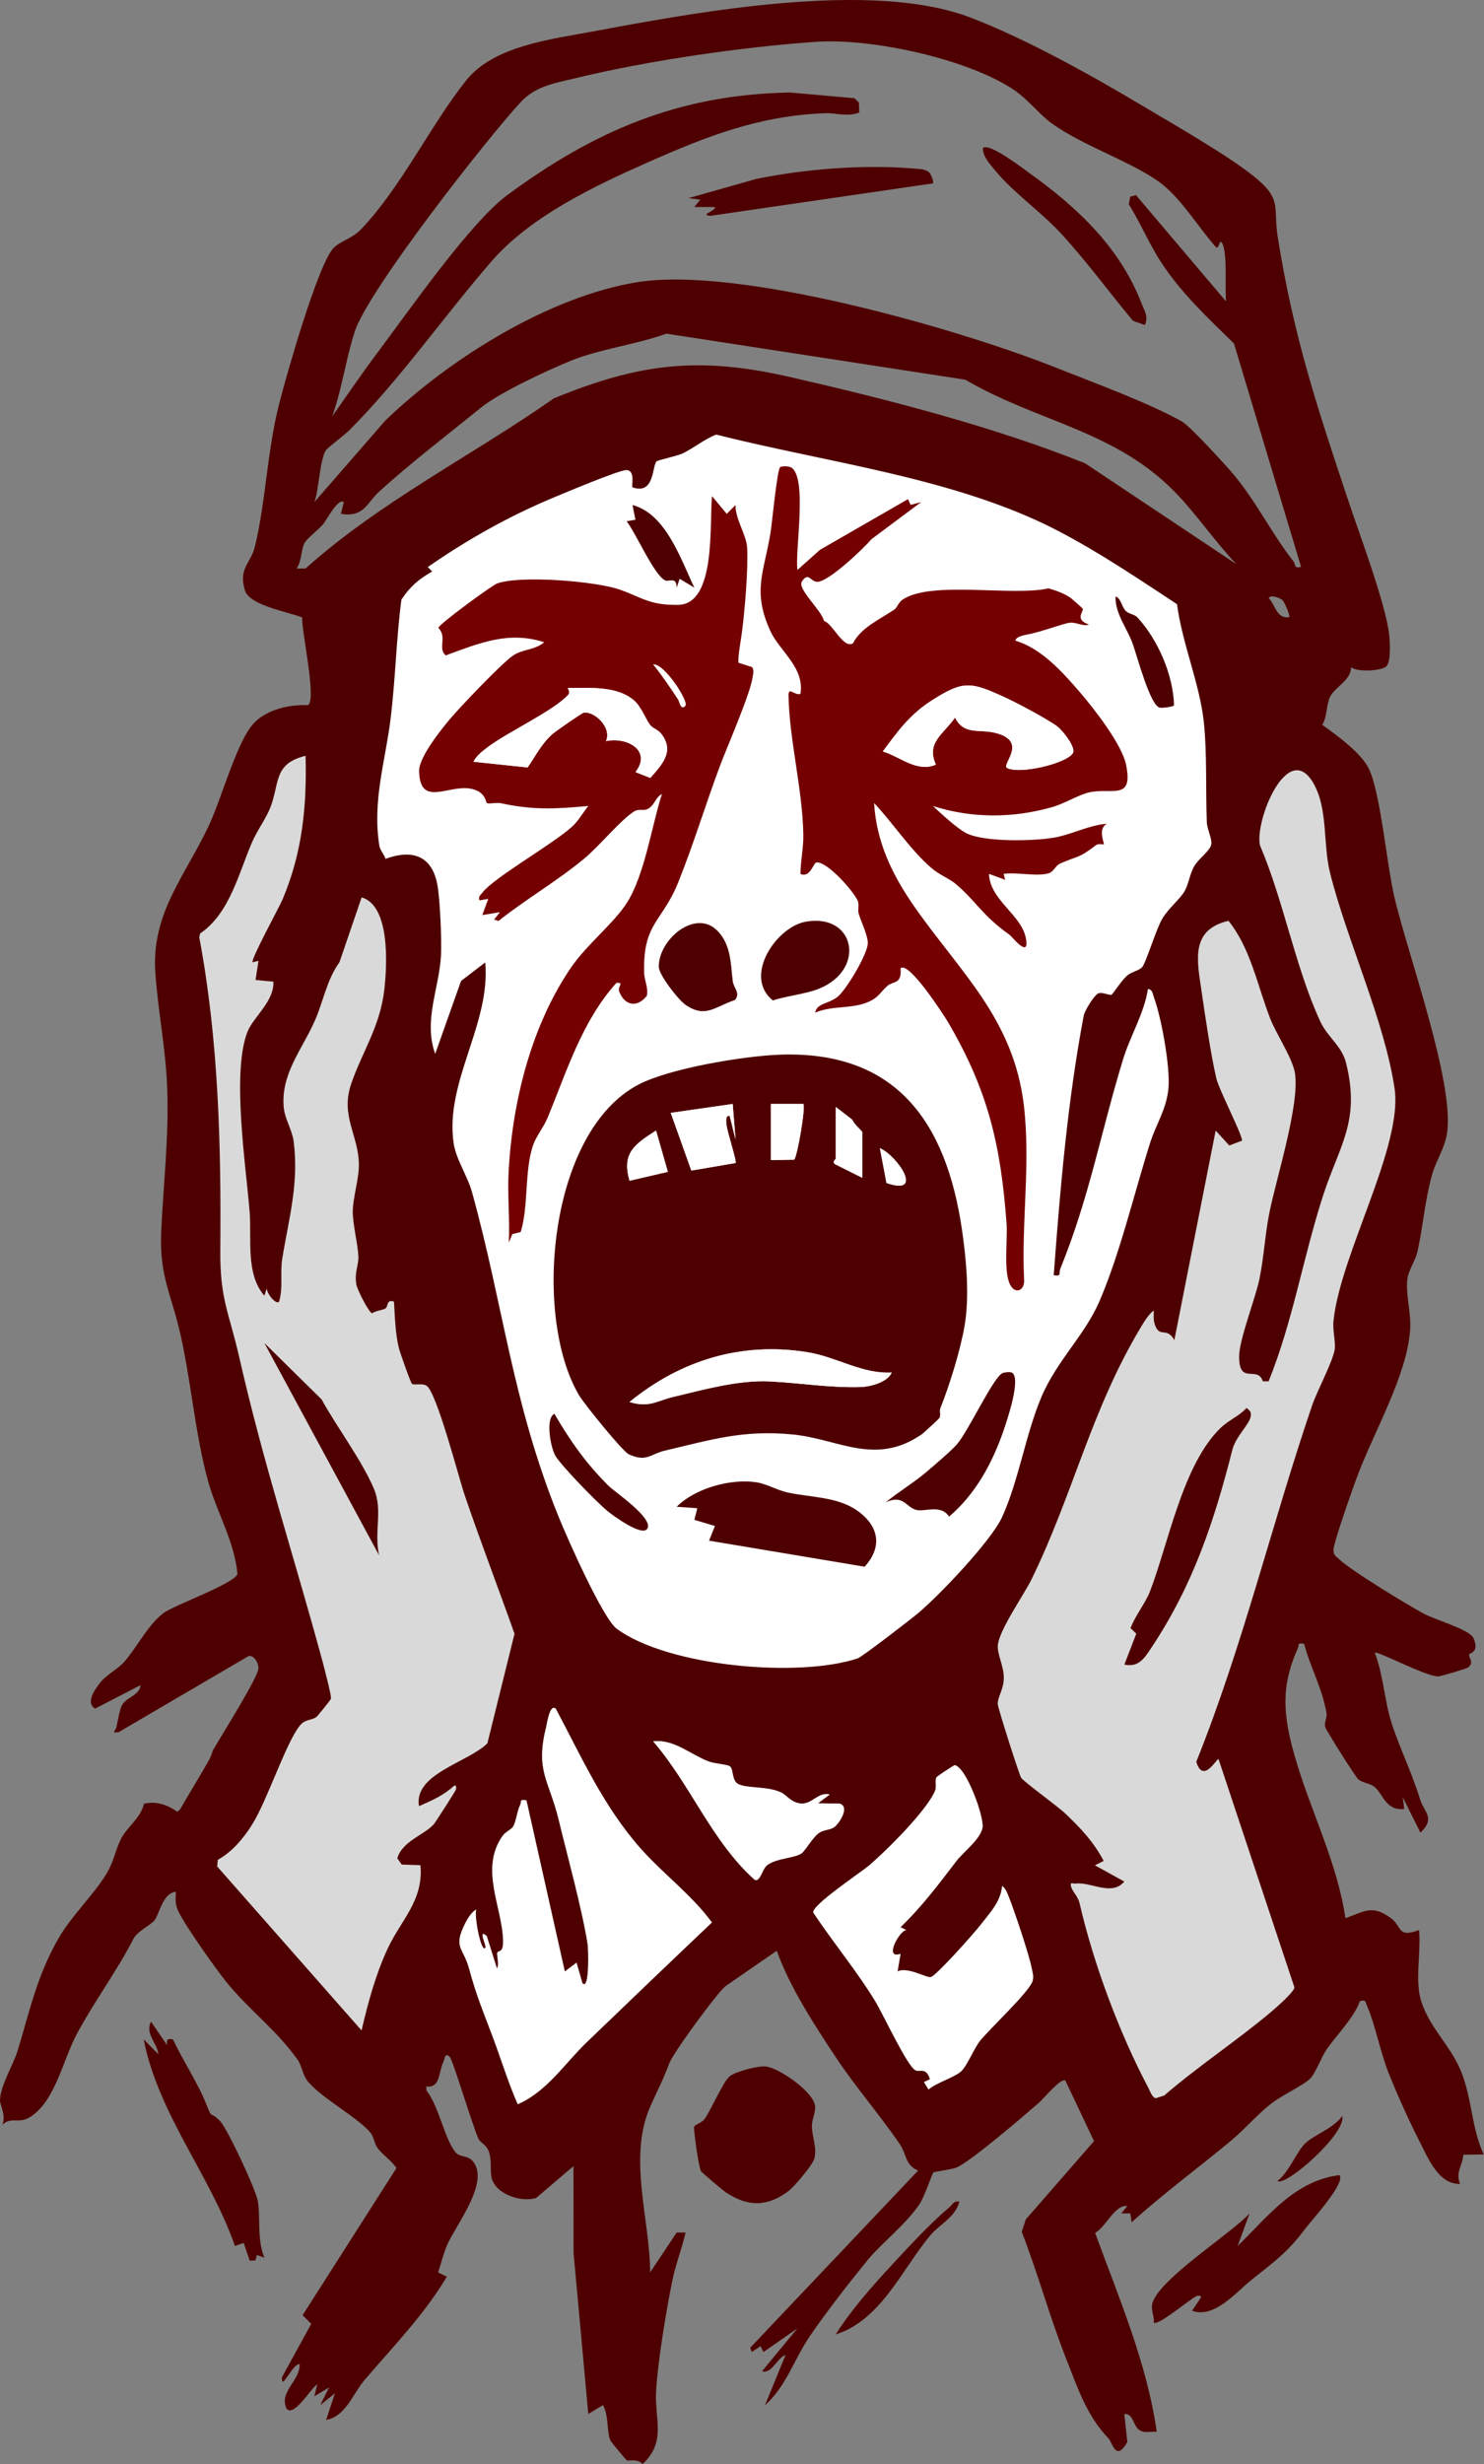 <svg width="1799" height="2985" viewBox="0 0 1799 2985" fill="none" xmlns="http://www.w3.org/2000/svg">
<rect x="0" y="0" width="1799" height="2985" fill="#808080" stroke="none"/>
<path d="M1496.62 1069.5L1433.68 1139.3L1457.36 1282.62L1416.24 1481.41L1310.3 1693.29L1238.01 1869.02L1160.74 2041.64L1238.01 2217.37L1348.93 2509.63L1411.25 2607.47L1607.55 2465.39V2336.39L1519.06 2111.43L1627.49 1750L1687.31 1538.12L1734.05 1316.28L1687.31 1171.08L1627.49 941.755L1562.06 893.148L1507.84 1014.66L1519.06 1117.49L1496.62 1069.5Z" fill="#D9D9D9"/>
<path d="M393.625 904.988H353.743L204.184 1111.88L226.617 1421.59L286.441 1761.21L373.684 2023.57L226.617 2265.98L434.131 2530.2L670.933 2003.62L566.241 1654.03L471.521 1421.59L493.954 1212.21V1091.94L471.521 1054.55L393.625 1111.88L406.712 1002.2L393.625 904.988Z" fill="#D9D9D9"/>
<path d="M448.463 691.866L427.276 989.738L478.998 1077.6L498.316 1179.18L478.998 1347.43L524.489 1467.7L637.905 1898.31L753.813 2050.36H1035.48L1180.06 1998.02L1285.99 1763.71L1376.35 1564.92L1421.22 1543.73L1456.74 1375.48L1442.41 1259.57L1421.22 1143.66L1508.46 1077.6V947.363V795.935L1456.74 691.866L1193.77 556.64L907.735 476.252L715.8 530.467L448.463 691.866Z" fill="white"/>
<path d="M1720.04 2411.49C1725.33 2447.81 1753.38 2471.54 1768.25 2502.64C1784.76 2537.2 1782.69 2575.27 1798.56 2609.87L1773.93 2610.26C1772.86 2624.24 1764.14 2631.14 1770 2645.61C1743.52 2646.19 1731.3 2614.41 1720.47 2593.36C1708.39 2569.87 1693.59 2536.81 1683.73 2512.18C1672.97 2485.34 1667.08 2451.96 1656.64 2428.51C1654.46 2423.61 1656.21 2422.9 1648.71 2424C1640.81 2445.06 1621.94 2463.18 1608.57 2482.16C1601.5 2492.2 1594.6 2512.29 1587.77 2518.55C1579.02 2526.59 1553.18 2538.6 1539.85 2549.21C1523.98 2561.83 1507.9 2580.38 1491.6 2593.86C1451.83 2626.78 1410.23 2657.45 1371.88 2692.04L1370.16 2681.36L1359.41 2681.29L1366.55 2672.35C1351.22 2670.74 1341.68 2696.62 1327.56 2704.98C1356.37 2783.66 1390.43 2862.61 1402.26 2945.82C1397.08 2945.47 1391.11 2946.83 1386.18 2945.82C1372.09 2943 1376.35 2923.81 1362.98 2924.38L1366.63 2958.34C1352.55 2982.82 1348.58 2958.91 1343.97 2954.12C1317.31 2926.31 1306.8 2893.6 1292.43 2857.32C1272.49 2806.85 1258.34 2754.2 1238.61 2703.66L1243.54 2688.61L1326.24 2593.75L1291.5 2520.44C1286.18 2516.62 1264.95 2542.53 1259.48 2547.28C1241.97 2562.47 1175.53 2619.52 1159.42 2625.81C1153.06 2628.31 1132.86 2630.64 1131.51 2631.82C1129.93 2633.21 1120.96 2660.77 1114.57 2670.28C1098.27 2694.55 1068.36 2717.74 1052.17 2737.44C1030.3 2764.07 1000.81 2801.99 981.584 2830.23C962.893 2857.65 952.6 2891.71 927.405 2913.58L952.315 2852.82C942.344 2855.86 935.446 2876.34 923.796 2872.51L966.61 2820.69L925.475 2849.28L922.044 2842.1L911.251 2849.25L909.536 2843.96L1112.96 2629.46C1097.23 2622.77 1098.84 2609.37 1091.05 2597.86C1066.89 2562.26 1037.66 2528.98 1013.75 2492.95C987.338 2453.13 957.711 2407.88 941.629 2363.17L879.302 2406.17C867.937 2415.93 816.224 2486.66 811.506 2499.14C803.215 2520.98 797.604 2531.02 788.563 2551.25C760.794 2613.41 787.776 2687.36 788.169 2752.74L820.298 2704.52H831.019C826.981 2723.32 819.404 2741.84 815.509 2760.53C807.933 2797.02 797.283 2861.08 795.317 2897.54C793.53 2930.56 808.076 2958.19 778.913 2985C773.302 2978.03 760.973 2981.28 760.115 2980.75C758.757 2979.92 740.602 2957.87 739.959 2956.41C735.491 2946.33 738.029 2925.63 730.953 2913.58L713.155 2924.27L695.322 2729.43L695.25 2624.06L649.934 2662.63C630.564 2668.42 598.9 2657.37 595.612 2636.39C594.219 2627.56 595.827 2619.56 593.575 2609.62C590.931 2597.97 582.532 2596.43 580.031 2590.96C573.026 2575.77 549.01 2495.49 545.257 2491.81C539.039 2485.7 539.253 2494.17 537.86 2496.88C531.427 2509.4 534.393 2529.77 516.738 2527.59L517.024 2532.59C531.82 2550.86 538.86 2591.03 552.226 2607.26C557.194 2613.3 566.557 2611.26 572.061 2616.91C595.72 2641.22 552.87 2695.05 542.184 2719.21C537.502 2729.75 534.822 2742.23 530.998 2752.7L541.684 2758.03C513.844 2804.53 476.64 2842.56 441.831 2883.27C428.036 2899.39 418.852 2927.7 395.372 2931.42L406.022 2899.29L388.224 2913.58L398.91 2892.17L381.077 2902.86L384.579 2888.56C377.789 2891.67 355.524 2930.24 347.018 2917.27C338.441 2896.32 364.351 2883.92 363.172 2863.54C355.81 2865.9 352.701 2873.87 348.305 2879.02C345.624 2882.17 341.3 2890.64 341.836 2879.7L377.324 2815.11L366.817 2804.64L480.643 2626.35C474.389 2617.2 464.668 2611.12 457.949 2602.47C453.553 2596.82 453.768 2589.21 448.693 2583.13C433.755 2565.3 391.333 2542.53 373.857 2522.23C366.603 2513.79 366.102 2502.75 361.099 2495.67C335.153 2458.82 301.559 2434.73 274.041 2400.56C261.354 2384.79 221.613 2329 215.145 2312.95C212.285 2305.83 212.929 2299.01 213.215 2291.64C196.954 2293.4 193.63 2318.24 187.197 2326.39C182.659 2332.18 166.541 2339.33 161.573 2349.05C142.346 2386.72 114.435 2424.4 93.564 2463.14C76.231 2495.35 67.367 2544.32 37.347 2564.08C22.552 2573.81 14.546 2563.26 2.646 2574.02C7.863 2563.55 -0.106 2549.82 0.001 2544.42C0.287 2526.66 16.226 2501.17 21.48 2483.91C36.275 2435.19 44.781 2393.51 71.156 2347.76C87.131 2320.1 113.291 2295.9 129.051 2269.91C138.308 2254.69 139.88 2240.78 146.956 2227.09C154.032 2213.4 170.651 2202.36 174.51 2185.02C189.663 2181.55 202.779 2186.31 215.073 2194.78L218.468 2191.6C229.69 2172.05 241.448 2153.1 252.634 2133.44C257.065 2125.65 257.173 2122.04 258.28 2120.08C267.358 2104.1 312.602 2032.5 313.246 2021.42C313.603 2014.81 308.314 2005.02 301.381 2006.16L143.525 2098.52C134.019 2099.31 140.059 2096.91 141.095 2092.48C142.775 2085.23 144.812 2072.07 147.385 2066.57C152.317 2056.02 169.578 2053.88 170.365 2041.37L115.292 2069.82C103.785 2062.92 114.292 2047.77 120.439 2039.62C128.908 2028.39 142.024 2022.89 150.852 2012.88C165.79 1995.87 180.157 1966.99 198.812 1953.65C212.143 1944.15 284.262 1918.27 287.872 1906.72C284.262 1866.9 262.319 1831.27 251.991 1793.49C236.73 1737.55 231.691 1673.67 218.647 1615.98C207.711 1567.69 193.13 1546.21 195.417 1492.74C197.99 1433.33 204.959 1378.61 202.672 1317.42C200.921 1270.59 191.343 1223.55 188.305 1178.12C183.409 1105.92 224.436 1061.38 253.17 1000.08C268.323 967.771 285.37 904.827 304.49 879.914C319.857 859.897 349.627 853.32 373.429 854.214C384.186 847.637 365.316 763.64 366.317 747.948C349.055 741.193 302.631 733.4 297.021 715.493C288.586 688.542 304.132 682.037 308.886 662.664C322.144 608.619 323.788 546.247 338.548 488.628C347.304 454.314 385.437 320.383 404.235 300.581C412.562 291.788 426.428 289.607 438.115 277.311C486.54 226.412 522.778 150.314 565.271 97.235C598.829 55.308 669.126 47.408 720.195 37.865C846.351 14.274 1056.74 -24.401 1176.18 21.172C1242.79 46.586 1322.38 90.801 1384.07 127.617C1422.13 150.314 1487.03 187.273 1519.73 213.402C1555.25 241.818 1543.03 250.361 1549.03 287.713C1568.51 408.955 1596.39 492.131 1634.38 606.189C1647.6 645.971 1680.8 733.794 1684.23 770.717C1685.05 779.653 1686.09 800.348 1681.05 806.746C1676.26 812.823 1644.92 814.61 1637.91 808.212C1637.63 824.833 1617.54 832.303 1612.04 844.921C1607.68 854.822 1609.11 867.975 1602.93 878.055C1620.08 890.351 1650.24 912.083 1659.46 931.384C1673.69 961.23 1681.01 1046.76 1690.27 1086.44C1706.28 1155.07 1763.78 1312.52 1754.1 1373.18C1751.13 1391.83 1740.84 1405.95 1736.05 1423C1727.3 1454.24 1725.15 1485.27 1718.4 1516.11C1715.9 1527.48 1707.46 1538.1 1706.03 1550.25C1703.89 1568.3 1710.82 1589.96 1709.46 1610.8C1705.85 1666.17 1664.72 1735.97 1645.03 1789.3C1640.17 1802.42 1615.69 1870.83 1616.47 1878.63C1617.08 1884.88 1620.3 1885.78 1623.91 1889.24C1637.38 1902.29 1706.78 1944.61 1726.15 1954.87C1740.95 1962.7 1781.3 1973.96 1786.08 1984.21C1794.27 2001.8 1780.94 2002.8 1780.9 2004.19C1780.72 2009.31 1787.62 2014.1 1779.37 2020.17C1777.58 2021.49 1746.52 2030.75 1743.45 2030.82C1728.62 2031.04 1669.79 1999.55 1666.61 2002.09C1677.01 2029.04 1678.19 2059.85 1686.95 2087.12C1696.99 2118.4 1711.43 2146.7 1721.86 2180.84C1726.01 2194.39 1740.73 2202.64 1721.93 2220.05L1700.53 2177.19L1702.31 2191.46C1679.48 2193.64 1676.8 2173.23 1666.47 2164.83C1660.89 2160.29 1652.89 2160.11 1646.88 2155.82C1643.81 2153.6 1607.43 2095.88 1606.57 2092.23C1605.11 2086.05 1608.93 2080.36 1608.18 2075.9C1602.86 2044.37 1588.95 2021.42 1580.91 1991.33C1571.76 1989.9 1575.37 1992.15 1573.48 1996.33C1552.18 2043.3 1555.75 2078.83 1569.26 2126.37C1588.02 2192.53 1620.83 2254.9 1631.02 2323.74C1654.64 2315.2 1663.68 2307.09 1686.38 2323.81C1699.74 2333.64 1693.67 2348.08 1720.22 2338.04C1722.58 2360.84 1717 2389.33 1720.22 2411.31L1720.04 2411.49ZM1274.89 149.456C1261.16 139.555 1246.3 120.79 1230.57 109.888C1175.18 71.607 1056.85 46.086 989.947 50.625C901.209 56.666 784.81 73.465 698.252 94.59C673.164 100.702 649.648 103.847 631.1 123.864C589.608 168.686 446.442 351.479 430.074 401.592C419.245 434.762 414.599 471.471 402.627 504.534C421.068 478.369 439.044 451.919 458.307 426.255C495.045 377.286 570.31 269.233 614.947 236.349C720.946 158.249 823.264 114.428 957.783 112.069L1035.83 119.003L1041.27 124.257L1041.66 136.338C1027.22 141.914 1012.39 136.624 1000.6 137.089C920.15 140.163 857.18 164.933 785.739 196.495C720.231 225.447 642.858 262.228 595.469 316.987C537.574 383.899 484.896 459.533 424.034 520.654C417.315 527.374 397.945 541.6 395.193 545.389C387.938 555.326 386.437 594.107 381.184 608.155L466.777 509.824C544.114 435.084 666.088 358.521 773.695 341.686C896.599 322.456 1161.85 398.196 1280.75 445.628C1324.38 463.035 1394.43 488.664 1433.31 510.932C1442.64 516.258 1485.67 563.189 1495 574.27C1523.12 607.797 1542.14 647.258 1568.01 679.999C1570.98 683.752 1567.9 689.007 1577.23 686.719L1495.89 416.104C1464.55 385.579 1432.06 355.054 1407.94 318.274C1393.07 295.612 1382.74 270.413 1368.41 247.43L1370.16 238.208L1377.17 236.456L1486.21 365.026C1484.96 348.298 1487.74 311.268 1482.67 297.078C1478.31 284.889 1478.17 304.083 1473.66 298.972C1451.54 273.916 1430.1 237.493 1403.44 219.121C1366.81 193.85 1312.38 176.407 1274.89 149.385V149.456ZM1498.68 683.252C1474.59 657.981 1452.58 626.169 1429.1 601.042C1354.8 521.405 1260.81 512.791 1170.14 459.961L807.79 404.201C772.731 416.998 726.807 423.003 693.356 436.478C664.623 448.059 605.798 475.367 582.925 493.918C542.041 527.124 498.583 560.151 459.557 595.609C444.405 609.334 441.545 626.956 413.277 622.524L416.815 608.298C409.917 602.65 396.051 629.923 391.762 634.998C386.187 641.611 371.463 652.727 368.783 658.446C365.066 666.453 365.673 679.606 359.669 688.649H370.427C461.452 607.297 571.918 552.216 671.484 482.551C776.483 439.552 847.745 431.509 958.89 456.995C1077.61 484.231 1203.02 516.401 1315.38 561.223L1498.64 683.324L1498.68 683.252ZM1347.97 1204.61C1349.26 1203.75 1360.27 1186.95 1366.41 1181.77C1372.02 1177.01 1381.1 1175.87 1384.71 1171.47C1389.39 1165.79 1401.54 1125.65 1408.76 1113.36C1416.87 1099.59 1429.92 1089.94 1435.92 1079.79C1441.07 1071.07 1442.11 1058.85 1447.93 1048.95C1453.04 1040.3 1466.55 1031 1468.3 1023.32C1469.8 1016.63 1463.33 1004.66 1462.98 996.009C1461.44 957.084 1463.41 912.977 1459.33 874.588C1454.4 828.336 1432.92 778.902 1426.88 731.935C1380.24 701.267 1332.78 669.241 1283.25 643.398C1159.6 578.845 1003.06 560.687 868.258 526.445C854.035 531.913 840.919 542.887 827.41 549.321C821.227 552.252 796.961 557.613 795.889 558.864C790.314 565.441 793.53 599.612 766.727 590.426C765.19 588.853 770.908 568.694 758.542 569.516C748.822 570.159 684.672 597.038 670.412 603.008C616.448 625.598 566.557 653.656 518.561 686.934L523.958 692.295C507.661 701.481 497.011 710.703 486.611 726.395C480.321 774.184 479.392 822.759 473.531 870.549C467.277 921.483 451.123 970.452 459.879 1024.5C460.773 1030.11 465.669 1034.93 467.384 1040.4C499.334 1028.75 523.6 1035.97 530.247 1072C533.428 1089.23 535.537 1138.48 534.607 1156.93C532.535 1197.64 512.986 1236.13 527.567 1276.67L558.909 1188.35L588.215 1165.9C595.148 1240.21 539.039 1310.62 549.903 1384.76C552.834 1404.77 566.629 1424.04 572.311 1444.56C610.372 1582.24 620.879 1698.01 676.881 1836.7C686.995 1861.79 730.667 1960.66 747.678 1973.13C809.97 2018.92 967.861 2032.83 1039.59 2009.02C1045.13 2007.2 1103.84 1961.87 1113.17 1954.05C1139.01 1932.35 1201.55 1866.72 1214.81 1837.77C1234.97 1793.81 1243.12 1738.12 1262.41 1692.44C1281.07 1648.33 1314.73 1618.02 1332.6 1576.84C1357.62 1519.22 1374.85 1445.59 1394.18 1384.72C1401.61 1361.34 1414.37 1343.4 1416.52 1317.74C1418.66 1292.07 1407.94 1232.49 1398.54 1207.18C1397.15 1203.36 1397.04 1198.6 1391.64 1198.07C1386.71 1228.52 1370.16 1254.72 1361.27 1283.85C1334.53 1371.32 1320.77 1449.99 1285.39 1536.92C1283.21 1542.28 1287.54 1546.6 1277.39 1544.78C1285.25 1439.16 1294.22 1333.36 1313.95 1229.34C1315.91 1222.98 1325.63 1206.97 1330.85 1203.68C1335.46 1200.78 1345.18 1206.65 1348.01 1204.72L1347.97 1204.61ZM1554.89 727.109C1552.14 724.572 1540.92 719.961 1537.96 724.357C1545.85 732.65 1547.85 750.307 1562.9 747.591C1564.4 746.161 1556.9 728.968 1554.86 727.109H1554.89ZM306.205 1165.86C303.668 1162.5 338.227 1099.63 342.515 1089.59C366.46 1033.08 372.106 976.922 370.427 915.621C331.293 924.951 339.191 948.792 327.72 978.244C322.502 991.612 311.602 1006.23 305.526 1020.35C289.265 1058.06 278.365 1106.56 242.663 1130.76L241.555 1135.37C264.999 1259.98 268.144 1387.65 267.072 1514.43C266.572 1574.52 277.508 1589.21 290.159 1644.72C319.75 1774.54 355.881 1883.6 390.083 2009.34C392.191 2017.1 401.84 2053.56 401.269 2057.7C401.09 2059.1 384.901 2078.93 383.757 2079.79C377.717 2084.51 370.427 2082.08 363.708 2090.16C346.875 2110.32 324.003 2181.23 305.49 2210.58C295.234 2226.88 281.189 2243.57 264.034 2253.01L263.284 2261.05L438.293 2459.68C446.084 2426.33 455.376 2391.87 469.85 2360.77C486.182 2325.71 513.629 2302.26 509.698 2259.51L486.933 2258.72L481.608 2251.11C487.791 2230.06 514.844 2222.77 526.03 2209.68C528.032 2207.33 551.619 2170.58 552.548 2168.29C553.406 2166.18 553.227 2162.29 550.833 2163C537.181 2175.3 524.422 2180.73 507.947 2187.99C501.228 2148.85 566.772 2135.41 590.824 2111.93L623.738 1979.17C603.868 1923.09 582.354 1867.3 563.234 1810.96C556.193 1790.27 529.14 1685.61 516.953 1678.57C511.306 1675.32 501.907 1678.36 499.477 1676.39C497.69 1674.96 484.86 1638.22 483.609 1633.32C479.285 1616.38 478.677 1594.46 477.605 1576.77C468.135 1573.52 470.958 1582.88 467.062 1585.21C463.882 1587.1 455.269 1587.85 451.159 1590.89C447.049 1590.14 433.147 1562.33 432.039 1556.29C429.359 1541.31 434.97 1532.7 434.434 1521.76C433.647 1506.14 427.536 1482.55 427.643 1467.75C427.751 1450.99 435.291 1427.83 435.077 1410.6C434.612 1374.64 412.204 1351.87 425.928 1312.34C439.33 1273.67 460.844 1243.5 465.919 1198.68C469.314 1168.9 473.102 1097.13 438.401 1087.08L411.525 1165.65C396.23 1186.7 392.155 1212.44 381.863 1236.03C366.46 1271.38 340.371 1300.33 343.945 1341.4C345.16 1355.23 354.166 1369.07 355.917 1382.25C362.743 1433.69 349.806 1477.08 342.122 1525.12C339.477 1541.67 343.337 1560.15 338.334 1576.77C334.188 1581.6 320.536 1563.51 324.039 1558.9L320.465 1569.59C297.521 1543.24 305.24 1500.57 302.596 1467.75C298.128 1411.85 280.795 1300.01 299.808 1250.43C306.884 1231.99 332.616 1213.26 331.401 1189.17L309.779 1187.13L313.353 1163.93L306.205 1165.72V1165.86ZM1477.2 2130.91C1475.31 2129.48 1458.44 2161.82 1450.22 2134.23C1506.68 1993.79 1541.81 1845.85 1590.53 1702.8C1596.57 1685.11 1616.04 1648.94 1618.04 1634.46C1619.3 1625.31 1615.33 1611.98 1616.54 1600.15C1624.94 1519.19 1700.92 1388.72 1690.59 1318.6C1678.58 1236.89 1632.38 1137.8 1612.36 1057.34C1603.53 1021.78 1610.18 980.103 1592.21 948.827C1561.04 894.64 1520.3 995.58 1527.52 1024.32C1556.04 1091.02 1570.33 1172.23 1600.46 1237.24C1609.57 1256.94 1626.62 1266.73 1631.87 1288C1649.31 1358.63 1623.62 1387.65 1603.96 1448.2C1579.84 1522.48 1567.19 1601.18 1537.85 1673.39L1530.84 1673.32C1524.52 1653.41 1501.93 1678.86 1502.15 1642.97C1502.25 1622.74 1521.8 1573.27 1526.73 1549.61C1532.27 1522.91 1533.52 1495.35 1538.88 1468.83C1547.21 1427.43 1575.87 1337.5 1569.83 1300.08C1566.87 1281.67 1547.03 1252.47 1539.74 1233.7C1524.2 1193.67 1516.15 1148.96 1489.21 1115.5C1443.53 1126.19 1450.86 1161.97 1456.36 1199.25C1460.94 1230.34 1467.62 1276.7 1474.48 1306.23C1477.77 1320.35 1506.9 1376.25 1505.58 1381.86L1490.24 1387.65L1473.7 1369.6L1423.63 1623.38C1414.05 1606.08 1405.05 1622.6 1399.47 1602.9C1398.08 1598.04 1398.79 1592.64 1398.65 1587.67C1393.25 1591.03 1387.07 1601.04 1383.71 1606.62C1322.67 1707.74 1301.4 1809.11 1250.58 1913.01C1241.33 1931.99 1210.88 1974.99 1209.59 1993.54C1208.88 2004.02 1216.99 2018.6 1216.88 2032.68C1216.78 2046.77 1209.24 2055.41 1209.56 2064.49C1209.74 2069.18 1235.4 2149.53 1237.83 2153.5C1240.54 2158 1282.89 2188.7 1291.61 2197.07C1310.3 2214.9 1325.71 2231.2 1337.96 2254.33L1327.31 2259.62L1362.91 2279.31C1347.69 2297.72 1321.88 2279.03 1303.3 2281.82C1300.83 2282.17 1296.29 2278.78 1298.76 2286.39C1300.55 2291.89 1306.87 2297.61 1308.62 2305.16C1325.53 2378.47 1356.37 2461.61 1392 2529.05C1394.11 2533.02 1396.54 2540.53 1400.9 2541.85L1411.26 2538.56C1452.29 2503.18 1498.14 2473.01 1539.63 2438.3C1545.64 2433.26 1569.08 2412.99 1569.19 2407.53L1477.2 2131.01V2130.91ZM673.879 2070.14C666.445 2062.96 662.943 2088.76 662.085 2092.23C648.612 2145.27 665.766 2156.86 677.274 2204.43C687.924 2248.54 705.65 2312.66 712.369 2355.16C713.262 2360.88 714.906 2411.74 706.115 2402.56L698.896 2377.57L684.708 2388.3L638.212 2180.98C628.92 2179.3 632.709 2182.34 630.779 2186.06C626.883 2193.64 625.632 2207.11 621.916 2212.9C619.557 2216.58 612.767 2218.8 608.728 2224.73C581.567 2264.66 608.8 2309.87 609.908 2350.91C610.337 2366.74 603.761 2362.24 602.796 2365.6C601.974 2368.53 605.44 2379.5 602.474 2384.69L590.073 2345.33C578.351 2335.22 590.752 2358.49 588.215 2359.66C583.104 2366.21 574.205 2318.7 577.493 2313.2C571.811 2315.91 566.665 2324.49 563.913 2329.93C548.903 2359.77 561.625 2358.99 568.63 2384.65C577.851 2418.53 585.356 2435.55 597.113 2466.93C607.37 2494.28 615.947 2522.3 627.598 2549.07C662.8 2533.95 684.172 2500.03 711.368 2473.87C761.616 2425.5 812.293 2376.96 863.005 2328.89C838.667 2295.51 803.108 2269.45 775.625 2238.17C731.31 2187.7 705.114 2128.94 673.879 2070.14ZM947.49 2171.65C930.514 2163.4 906.391 2166.86 895.205 2161.32C886.556 2157.03 889.701 2143.27 884.734 2139.66C881.589 2137.38 866.114 2136.62 858.573 2133.66C836.344 2124.97 816.617 2106.49 791.743 2109.46C837.488 2162.32 862.755 2230.74 915.04 2277.35C921.723 2279.92 923.974 2264.05 930.05 2259.44C941.2 2251.08 961.892 2251.25 971.327 2245.46C975.937 2242.64 984.979 2225.63 993.342 2220.12C999.06 2216.33 1006.17 2217.08 1011.5 2213.29C1016.82 2209.51 1030.87 2188.74 1017.86 2184.91L991.662 2184.49L1005.92 2173.83C991.877 2170.55 984.872 2185.16 971.971 2184.81C959.855 2184.49 953.279 2174.51 947.49 2171.65ZM1091.66 2334.61C1117.46 2309.98 1138.01 2282.42 1159.56 2254.29C1167.89 2243.43 1188.51 2228.16 1191.08 2214.05C1193.33 2201.71 1171.57 2140.81 1157.24 2138.3C1153.59 2140.23 1135.9 2151.89 1135.26 2153.07C1132.97 2157.28 1135.87 2163.83 1133.54 2169.37C1123.75 2192.96 1075.65 2240.92 1054.06 2259.48C1044.05 2268.05 983.621 2308.05 985.944 2316.95C1010 2353.3 1038.3 2387.04 1061.03 2424.29C1070.39 2439.62 1099.81 2503.07 1109.71 2507.93C1115.46 2510.75 1122.5 2503.64 1127.4 2518.8L1120.1 2522.3L1125.64 2531.27C1135.15 2523.08 1157.06 2516.33 1164.67 2509.65C1172.28 2502.96 1180.61 2481.51 1188.04 2472.29C1199.69 2457.82 1248.05 2412.49 1251.69 2399.98C1253.48 2393.8 1251.69 2390.15 1250.73 2384.58C1248.08 2369.53 1228.36 2310.7 1221.92 2295.4C1220.17 2291.22 1218.6 2287.43 1214.81 2284.67C1213.45 2303.62 1199.34 2318.09 1187.94 2332.82C1180.72 2342.11 1135.04 2393.44 1128.4 2395.12C1123.43 2396.37 1099.56 2382.08 1088.08 2388.3L1091.66 2366.89C1070.71 2374.25 1090.62 2338 1098.77 2338.22L1091.66 2334.64V2334.61Z" fill="#4E0000"/>
<path d="M849.925 2630.28C847.173 2626.88 840.669 2580.49 841.455 2576.56C842.063 2573.59 850.568 2571.87 854.142 2566.94C861.897 2556.22 876.872 2521.26 884.627 2515.19C891.882 2509.47 918.9 2502.28 928.263 2503.32C944.953 2505.18 986.623 2534.63 988.089 2551.25C988.839 2559.76 984.014 2567.55 984.229 2575.95C984.551 2589.14 990.412 2601.08 987.374 2614.48C985.623 2622.17 962.786 2649.05 955.746 2654.34C930.086 2673.57 906.606 2673.57 879.802 2655.77C876.085 2653.3 851.926 2632.78 849.925 2630.32V2630.28Z" fill="#4E0000"/>
<path d="M1623.62 2634.89C1632.16 2643.9 1589.45 2690.26 1582.7 2699.34C1561.33 2728 1546.46 2738.55 1517.8 2761.28C1498.36 2776.69 1472.23 2809.11 1445.14 2799.28L1455.83 2783.19C1456.4 2780.55 1452.15 2780.8 1450.54 2781.48C1443.28 2784.55 1403.26 2818.36 1398.72 2813.61C1399.4 2806.28 1395.5 2799.24 1396.65 2791.95C1401.15 2763.21 1493.25 2705.38 1514.76 2681.39L1500.43 2720.68C1537.38 2684.9 1568.94 2642 1623.62 2634.93V2634.89Z" fill="#4E0000"/>
<path d="M202.6 2477.62C201.885 2470.61 202.385 2469.33 209.712 2470.51C221.791 2496.49 239.625 2522.76 250.132 2549.18C257.851 2568.66 253.598 2556.22 266.535 2569.16C275.434 2578.06 310.279 2652.8 312.495 2666.13C316.14 2688.08 311.315 2712.56 320.464 2734.97L311.351 2731.72L309.671 2738.33L302.702 2738.55L295.448 2717.1L284.833 2720.75C254.67 2634.61 191.986 2561.26 174.152 2470.51L191.95 2488.38C190.52 2474.87 175.546 2463.68 183.051 2449.1L202.671 2477.69L202.6 2477.62Z" fill="#4E0000"/>
<path d="M1163.03 2667.06C1158.31 2686 1139.01 2694.4 1127.47 2708.27C1093.41 2749.2 1067.64 2810.93 1013.11 2827.87C1032.8 2796.92 1057.71 2769.11 1082.69 2742.09C1101.77 2721.43 1129.47 2691.76 1150.55 2674.21C1154.56 2670.89 1156.34 2665.56 1163.03 2667.1V2667.06Z" fill="#4E0000"/>
<path d="M1548.64 2642C1562.72 2631.32 1571.41 2607.19 1581.98 2596.75C1592.56 2586.32 1616.54 2578.31 1627.16 2563.4C1632.34 2584.56 1557.97 2649.72 1548.64 2642Z" fill="#4E0000"/>
<path d="M673.879 2070.14C705.114 2128.94 731.31 2187.7 775.625 2238.17C803.108 2269.45 838.668 2295.51 863.005 2328.89C812.293 2377 761.616 2425.5 711.368 2473.87C684.172 2500.03 662.8 2533.92 627.598 2549.07C615.948 2522.3 607.37 2494.28 597.114 2466.93C585.356 2435.55 577.815 2418.53 568.63 2384.65C561.661 2358.99 548.939 2359.77 563.913 2329.93C566.665 2324.46 571.811 2315.88 577.493 2313.2C574.205 2318.7 583.069 2366.21 588.215 2359.66C590.752 2358.45 578.387 2335.18 590.073 2345.33L602.474 2384.69C605.441 2379.5 601.974 2368.53 602.796 2365.6C603.725 2362.24 610.337 2366.74 609.908 2350.91C608.8 2309.87 581.567 2264.62 608.728 2224.73C612.767 2218.8 619.521 2216.58 621.916 2212.9C625.633 2207.11 626.848 2193.64 630.779 2186.06C632.709 2182.34 628.92 2179.3 638.212 2180.98L684.708 2388.3L698.896 2377.57L706.115 2402.56C714.871 2411.74 713.262 2360.88 712.369 2355.16C705.65 2312.7 687.924 2248.54 677.274 2204.43C665.767 2156.86 648.648 2145.27 662.085 2092.23C662.979 2088.76 666.481 2062.99 673.879 2070.14Z" fill="white"/>
<path d="M1091.66 2334.61L1098.77 2338.18C1090.62 2337.93 1070.71 2374.21 1091.66 2366.85L1088.08 2388.26C1099.56 2382 1123.43 2396.34 1128.4 2395.09C1135.04 2393.41 1180.75 2342.08 1187.94 2332.79C1199.34 2318.09 1213.45 2303.62 1214.81 2284.64C1218.63 2287.43 1220.17 2291.22 1221.92 2295.36C1228.36 2310.66 1248.08 2369.49 1250.73 2384.54C1251.69 2390.12 1253.48 2393.76 1251.69 2399.95C1248.05 2412.49 1199.69 2457.78 1188.04 2472.26C1180.61 2481.48 1172.46 2502.75 1164.67 2509.61C1156.88 2516.47 1135.15 2523.05 1125.64 2531.23L1120.1 2522.26L1127.4 2518.76C1122.5 2503.57 1115.46 2510.72 1109.7 2507.89C1099.81 2503.03 1070.39 2439.59 1061.03 2424.25C1038.3 2387.01 1010 2353.3 985.944 2316.92C983.621 2307.98 1044.09 2268.02 1054.06 2259.44C1075.65 2240.89 1123.75 2192.92 1133.54 2169.33C1135.83 2163.79 1132.97 2157.25 1135.26 2153.03C1135.9 2151.85 1153.59 2140.2 1157.24 2138.27C1171.57 2140.77 1193.33 2201.68 1191.08 2214.01C1188.51 2228.13 1167.89 2243.39 1159.56 2254.26C1137.97 2282.39 1117.42 2309.95 1091.66 2334.57V2334.61Z" fill="white"/>
<path d="M947.49 2171.65C953.316 2174.48 959.856 2184.45 971.971 2184.81C984.872 2185.16 991.877 2170.55 1005.92 2173.83L991.663 2184.49L1017.86 2184.91C1030.87 2188.77 1017.04 2209.36 1011.5 2213.29C1005.96 2217.23 999.06 2216.33 993.342 2220.12C984.98 2225.63 975.938 2242.64 971.328 2245.46C961.893 2251.25 941.165 2251.08 930.05 2259.44C923.975 2264.02 921.687 2279.89 915.04 2277.35C862.755 2230.77 837.488 2162.32 791.744 2109.46C816.653 2106.49 836.345 2124.97 858.574 2133.66C866.115 2136.59 881.589 2137.38 884.734 2139.66C889.738 2143.27 886.557 2157.07 895.205 2161.32C906.392 2166.86 930.515 2163.4 947.49 2171.65Z" fill="white"/>
<path d="M944.524 1277.67C1086.4 1272.31 1147.12 1359.41 1166.17 1489.74C1171.46 1525.98 1175.5 1570.48 1169.28 1606.33C1164.03 1636.68 1150.66 1679.32 1139.98 1705.81C1138.26 1710.02 1141.26 1714.56 1138.4 1718.21C1137.55 1719.32 1119.21 1736.3 1117.89 1737.22C1061.28 1776.54 1016.5 1743.19 961.285 1737.76C900.745 1731.83 862.255 1744.12 805.896 1757.31C788.42 1761.39 783.881 1771.65 762.331 1761.78C754.79 1758.35 708.116 1700.69 701.862 1690.08C645.467 1594.25 665.087 1371.17 773.731 1314.02C811.507 1294.15 901.352 1279.31 944.524 1277.7V1277.67ZM888.165 1337.36L813.15 1348.15L838.131 1418.03L891.739 1408.85C893.383 1407.27 881.911 1371.78 880.981 1364.2C880.553 1360.56 878.587 1350.73 884.555 1351.69L891.703 1380.25L888.201 1337.36H888.165ZM934.553 1337.4V1405.31L962.643 1404.84C966.36 1402.41 976.903 1340.51 973.829 1337.36H934.553V1337.4ZM1013.11 1340.97V1403.52C1013.11 1404.56 1007.99 1407.56 1012.82 1410.56L1045.23 1426.76V1371.35C1045.23 1370.39 1034.33 1360.7 1033.3 1356.52L1013.11 1340.97ZM809.612 1419.57L795.281 1369.57C769.228 1386.22 753.468 1396.91 763.189 1430.33L809.612 1419.54V1419.57ZM1074.65 1433.01C1121.39 1449.56 1087.83 1400.02 1066.68 1390.98L1074.65 1433.01ZM1080.94 1662.7C1044.77 1664.59 1014.5 1643.83 978.761 1638.07C898.708 1625.2 825.158 1647.83 763.189 1698.37C786.954 1705.73 796.068 1697.01 815.974 1692.26C853.213 1683.39 894.49 1671.53 932.766 1673.42C971.042 1675.32 1005.39 1681.29 1042.91 1680.28C1054.63 1679.96 1075.9 1674.71 1080.97 1662.7H1080.94Z" fill="#4E0000"/>
<path d="M958.819 566.12C979.44 577.701 963.358 667.954 966.717 690.401L994.093 666.024L1100.74 604.652L1103.88 611.586L1116.64 608.262L1056.31 653.263C1046.52 664.88 1002.96 706.307 990.054 704.806C981.942 703.876 980.048 692.367 971.864 704.806C967.11 714.385 996.344 739.691 998.739 752.059C1009.85 755.776 1022.29 786.337 1034.08 779.295C1043.48 760.387 1067.21 749.914 1084.22 738.405C1087.58 736.117 1089.26 729.79 1093.87 726.609C1128.25 702.84 1227.46 722.82 1271.1 712.705C1280.71 715.6 1290.18 718.817 1298.44 724.715C1299.37 725.394 1312.13 736.546 1312.52 737.404C1314.16 740.835 1301.8 750.45 1320.17 756.598C1311.73 759.493 1304.26 752.416 1294.11 754.847C1283.96 757.277 1265.38 764.14 1249.33 767.857C1244.51 769.001 1231.64 770.288 1230.96 776.186C1262.45 785.336 1288.4 814.503 1309.37 838.88C1326.17 858.432 1359.98 901.61 1365.02 926.13C1373.85 968.951 1350.29 954.832 1322.85 959.372C1309.3 961.624 1291.79 972.954 1276.6 977.387C1228.64 991.362 1178.47 991.577 1131.01 976.422C1140.94 985.715 1160.06 1003.48 1171.35 1009.27C1192.98 1020.35 1253.37 1019.06 1278.14 1014.63C1300.12 1010.7 1319.2 999.798 1341.68 997.868C1330.25 1004.44 1339.11 1021.89 1338.11 1022.82C1337.54 1023.35 1331.5 1021.6 1328.6 1023.85C1306.37 1040.87 1307.48 1036.11 1284.75 1046.3C1279.85 1048.52 1277.21 1056.09 1271.31 1057.88C1257.13 1062.17 1232.36 1056.24 1216.71 1058.63L1218.46 1065.82L1198.87 1058.6C1200.19 1091.02 1238.58 1107.96 1243.72 1137.05C1248.15 1162.07 1227.07 1134.73 1223.82 1132.41C1190.33 1108.6 1184.76 1093.41 1159.31 1071.36C1151.52 1064.6 1138.97 1060.03 1129.15 1051.52C1103.13 1029 1083.15 997.796 1059.64 972.812C1062.32 1019.85 1081.72 1059.95 1108.03 1097.7C1164.06 1178.09 1228.96 1234.24 1241.26 1339.65C1249.51 1410.6 1238.01 1480.94 1241.51 1550.64C1242.15 1563.44 1230.82 1568.26 1224.64 1556.47C1216.2 1540.38 1221.67 1502 1220.21 1482.27C1213.24 1387.08 1197.84 1321.1 1149.45 1238.57C1144.94 1230.92 1101.77 1163.65 1091.73 1173.05C1093.44 1192.64 1082.83 1188.2 1075.68 1194.39C1069.93 1199.35 1065.71 1206.15 1059.24 1210.26C1037.94 1223.73 1011.6 1216.83 988.196 1226.66C990.376 1214.65 1005.81 1216.23 1016.39 1206.65C1026.97 1197.07 1051.52 1156.1 1051.99 1142.84C1052.31 1133.84 1044.13 1117.04 1041.09 1107.28C1039.48 1102.06 1041.91 1096.06 1039.77 1091.16C1034.58 1079.33 1002.92 1043.62 989.875 1044.76C985.873 1045.12 982.228 1063.96 970.327 1058.67C970.541 1041.9 974.151 1027.68 973.829 1010.45C972.864 956.226 956.782 895.641 955.889 842.49C955.71 831.445 962.858 842.705 970.291 840.632C975.866 809.106 944.917 788.446 933.91 764.498C911.609 715.958 926.262 693.296 934.088 645.328C935.911 634.14 942.129 568.193 945.775 565.906C948.241 564.369 956.032 564.619 958.855 566.228L958.819 566.12ZM1220.17 929.883C1234.86 938.927 1294.33 924.558 1300.76 912.012C1304.26 905.149 1288.15 884.954 1282.18 880.378C1270.67 871.55 1232.29 851.212 1217.92 844.635C1177.25 826.084 1168.28 823.832 1129.83 848.352C1103.17 865.366 1088.76 885.24 1070.29 910.26C1091.37 916.765 1111.6 936.031 1134.54 926.273C1122.21 899.215 1144.48 888.957 1157.74 869.191C1168.39 890.887 1187.51 882.916 1206.84 887.849C1245.76 897.786 1216.03 923.95 1220.21 929.848L1220.17 929.883Z" fill="#740001"/>
<path d="M880.981 622.524L891.667 611.765C891.274 629.351 905.033 647.723 905.783 664.094C907.034 691.795 902.746 740.835 899.208 767.572C897.671 779.295 894.991 790.876 895.098 802.815L911.645 808.105C914.325 811.715 912.967 815.968 912.431 819.936C909.822 840.203 881.053 905.471 872.011 929.812C855.107 975.349 840.204 1024.18 822.049 1069.21C802.643 1117.36 779.235 1117.93 780.879 1178.41C781.129 1188.02 786.132 1196.6 784.167 1206.22C772.587 1221.09 757.506 1218.62 750.644 1201.21C748.25 1195.17 757.327 1189.42 747.142 1190.78C705.471 1237.21 687.245 1297.33 663.836 1354.02C659.298 1364.96 649.899 1376.89 646.468 1386.65C635.532 1417.68 641.035 1459.71 631.279 1492.42L621.022 1495.06L616.841 1505.28C618.163 1476.26 614.982 1446.59 616.662 1417.57C621.522 1333.04 644.359 1241.93 692.463 1171.76C711.511 1144.02 744.855 1117.82 760.329 1093.12C781.736 1058.88 789.956 1000.76 802.429 961.981C794.638 965.591 793.816 975.063 785.846 979.639C779.95 982.999 774.589 979.174 768.549 983.07C751.359 994.186 726.807 1024.78 707.759 1040.51C675.058 1067.5 637.533 1089.3 604.261 1115.64L598.972 1113.93L606.084 1105.03L584.677 1108.53L591.86 1088.94L581.138 1090.69C579.78 1085.48 582.211 1084.8 584.569 1081.65C598.543 1063.03 669.662 1023.1 693.571 1001.34C701.361 994.222 706.615 984.464 713.226 976.35C673.7 980.032 646.468 981.497 607.513 973.098C601.795 971.847 594.397 974.063 590.287 972.99C588.751 972.597 589.501 957.764 568.344 955.083C541.755 951.687 508.84 977.458 508.09 933.887C507.804 917.552 534.286 884.275 545.508 871.014C558.409 855.787 608.049 803.637 622.13 794.022C633.423 786.301 649.327 787.409 659.655 777.973C615.947 763.961 580.638 779.331 540.218 793.986C530.283 784.729 542.577 772.468 531.427 760.566C532.106 756.134 596.22 709.131 602.796 706.772C631.029 696.656 722.733 704.055 751.788 714.421C778.985 724.143 787.669 733.329 822.228 732.721C868.794 731.899 859.646 632.568 863.219 601.078L881.017 622.56L880.981 622.524ZM830.984 854.822C835.058 849.889 805.574 803.422 791.743 804.852C802.822 818.614 812.507 832.911 822.192 847.745C823.371 849.568 825.373 861.649 831.019 854.822H830.984ZM769.085 848.96C748.393 830.48 714.263 833.483 688.21 833.447C689.818 836.378 691.176 839.273 688.389 842.204C669.519 862.042 615.268 886.812 590.645 905.542C584.498 910.224 577.457 915.729 573.955 922.77L639.57 929.705C649.255 915.622 656.903 900.109 670.269 888.743C674.058 885.526 705.507 863.508 707.759 863.257C721.553 861.685 741.924 882.023 734.598 897.786C759.686 892.353 790.671 908.902 770.407 935.316L788.312 942.394C802.822 925.88 817.796 910.26 801.928 889.35C797.747 883.81 791.028 882.237 788.062 878.198C782.165 870.227 777.484 856.502 769.049 848.96H769.085Z" fill="#740001"/>
<path d="M1048.13 1897.93L859.574 1866.37L866.722 1848.57L841.777 1841.17L845.279 1827.08L820.334 1825.3C842.778 1802.74 886.342 1790.73 917.649 1795.77C929.371 1797.67 942.773 1805.5 955.281 1808.14C982.228 1813.82 1014.75 1813.36 1037.91 1829.09C1065.03 1847.53 1070.72 1873.02 1048.16 1897.93H1048.13Z" fill="#4E0000"/>
<path d="M1227 1662.99C1238.04 1670.38 1220.71 1720.85 1216.74 1732.47C1203.37 1771.68 1182.5 1810.21 1150.59 1837.2C1139.87 1821.47 1120.32 1832.37 1109.67 1828.8C1097.8 1824.8 1094.48 1810.28 1073.82 1819.9C1089.12 1807.28 1106.7 1796.85 1121.93 1784.08C1131.15 1776.36 1152.38 1758.21 1159.52 1750.24C1174 1734.12 1204.41 1667.38 1215.6 1663.31C1218.38 1662.27 1224.89 1661.56 1227.07 1663.02L1227 1662.99Z" fill="#4E0000"/>
<path d="M976.438 1116.61C1036.41 1105.71 1050.45 1174.12 993.128 1197.6C976.617 1204.36 954.424 1206.11 936.912 1211.94C900.602 1183.06 940.807 1123.11 976.438 1116.61Z" fill="#4E0000"/>
<path d="M890.845 1211.47C866.901 1219.23 855.536 1233.92 831.234 1217.4C822.192 1211.26 798.784 1180.91 798.641 1171.37C798.105 1137.95 843.671 1099.74 870.367 1128.22C886.557 1145.49 885.699 1168.29 888.344 1188.88C889.38 1197.03 898.029 1203.18 890.881 1211.47H890.845Z" fill="#4E0000"/>
<path d="M784.596 1852.07C777.949 1861.58 743.175 1836.02 736.492 1830.55C723.234 1819.65 682.528 1777.76 673.879 1764.53C667.196 1754.31 660.942 1717.53 672.128 1712.71C691.391 1745.88 710.797 1773.29 738.101 1800.31C745.248 1807.35 793.209 1839.67 784.56 1852.07H784.596Z" fill="#4E0000"/>
<path d="M1423.27 854.428C1422.09 856.287 1408.51 858.003 1405.69 857.216C1393.89 853.857 1378.42 794.129 1372.77 778.938C1365.63 759.708 1351.87 743.516 1352.3 722.642C1359.01 724.536 1359.62 735.223 1364.95 740.299C1368.84 743.981 1375.38 744.159 1378.78 747.877C1403.87 775.185 1422.2 817.434 1423.24 854.464L1423.27 854.428Z" fill="#4E0000"/>
<path d="M841.705 711.847L823.908 701.159L820.334 711.847C819.976 697.621 810.935 705.449 806.11 702.982C792.601 696.084 770.586 645.221 759.615 631.424L770.336 629.636L766.762 611.8C807.075 622.416 825.123 676.997 841.705 711.847Z" fill="#4E0000"/>
<path d="M1363.02 2016.49L1377.49 1979.03L1370.49 1972.38C1375.95 1957.62 1388.71 1941.82 1394.07 1927.88C1416.55 1869.37 1433.67 1775.04 1478.95 1730.5C1489.64 1720 1501.25 1716.28 1511.15 1705.63C1515.9 1709.42 1517.44 1710.92 1515.83 1717.32C1513.58 1726.29 1497.86 1740.83 1493.96 1756.24C1472.13 1842.1 1446.57 1919.52 1396.61 1994.76C1387.86 2007.95 1380.96 2020.31 1363.02 2016.49Z" fill="#4E0000"/>
<path d="M1126.4 208.827C1128.33 210.614 1132.61 220.587 1130.9 222.16L861.29 261.442C847.066 260.441 868.581 255.187 866.722 250.826L841.741 250.754L848.853 241.854L834.594 240.031L916.648 216.798C976.009 204.645 1047.27 199.033 1107.85 204.18C1113.82 204.681 1121.82 204.609 1126.4 208.827Z" fill="#4E0000"/>
<path d="M1387.96 393.764L1373.45 388.653C1344.9 354.41 1316.34 315.45 1286.29 282.923C1262.27 256.937 1228.93 233.597 1207.63 207.969C1201.23 200.248 1190.97 189.739 1191.62 179.338C1198.98 172.261 1240.43 204.287 1248.4 210.006C1306.01 251.254 1357.66 299.866 1383.85 367.457C1387.53 376.929 1392.36 383.148 1387.93 393.764H1387.96Z" fill="#4E0000"/>
<path d="M459.665 1884.27L320.501 1626.96L389.761 1695.15C408.131 1728.43 438.651 1769.11 453.161 1803.24C464.526 1830.02 452.946 1855.32 459.629 1884.31L459.665 1884.27Z" fill="#4E0000"/>
<path d="M1080.94 1662.7C1075.86 1674.71 1054.6 1679.96 1042.88 1680.29C1005.35 1681.32 969.219 1675.25 932.731 1673.42C896.242 1671.6 853.178 1683.4 815.938 1692.26C796.032 1697.01 786.919 1705.7 763.153 1698.37C825.087 1647.83 898.672 1625.2 978.726 1638.07C1014.46 1643.83 1044.73 1664.59 1080.9 1662.7H1080.94Z" fill="white"/>
<path d="M888.165 1337.36L891.668 1380.25L884.52 1351.69C878.552 1350.69 880.517 1360.56 880.946 1364.2C881.875 1371.78 893.347 1407.27 891.703 1408.85L838.096 1418.03L813.115 1348.16L888.13 1337.36H888.165Z" fill="white"/>
<path d="M934.553 1337.4H973.829C976.902 1340.51 966.36 1402.41 962.643 1404.84L934.553 1405.31V1337.4Z" fill="white"/>
<path d="M1013.11 1340.97L1033.3 1356.52C1034.33 1360.74 1045.23 1370.42 1045.23 1371.35V1426.76L1012.82 1410.56C1007.99 1407.56 1013.11 1404.56 1013.11 1403.52V1340.97Z" fill="white"/>
<path d="M809.612 1419.57L763.188 1430.37C753.432 1396.95 769.228 1386.22 795.281 1369.6L809.612 1419.61V1419.57Z" fill="white"/>
<path d="M1074.65 1433.01L1066.68 1390.98C1087.8 1399.98 1121.39 1449.56 1074.65 1433.01Z" fill="white"/>
<path d="M1220.17 929.884C1215.99 924.022 1245.72 897.822 1206.81 887.885C1187.47 882.952 1168.32 890.923 1157.7 869.227C1144.44 888.993 1122.21 899.215 1134.51 926.309C1111.56 936.067 1091.34 916.801 1070.25 910.296C1088.73 885.276 1103.13 865.402 1129.79 848.388C1168.24 823.868 1177.18 826.12 1217.88 844.671C1232.29 851.248 1270.67 871.586 1282.14 880.414C1288.15 885.025 1304.26 905.185 1300.73 912.047C1294.29 924.593 1234.82 938.962 1220.14 929.919L1220.17 929.884Z" fill="white"/>
<path d="M769.085 848.959C777.519 856.501 782.165 870.191 788.098 878.198C791.064 882.201 797.783 883.81 801.964 889.35C817.796 910.26 802.822 925.915 788.348 942.393L770.443 935.316C790.707 908.902 759.757 892.352 734.634 897.785C741.96 882.022 721.589 861.648 707.794 863.257C705.543 863.507 674.093 885.525 670.305 888.742C656.939 900.109 649.327 915.621 639.606 929.704L573.991 922.77C577.493 915.729 584.498 910.224 590.68 905.542C615.304 886.848 669.59 862.077 688.424 842.204C691.212 839.273 689.854 836.378 688.245 833.447C714.299 833.447 748.428 830.48 769.121 848.959H769.085Z" fill="white"/>
</svg>
